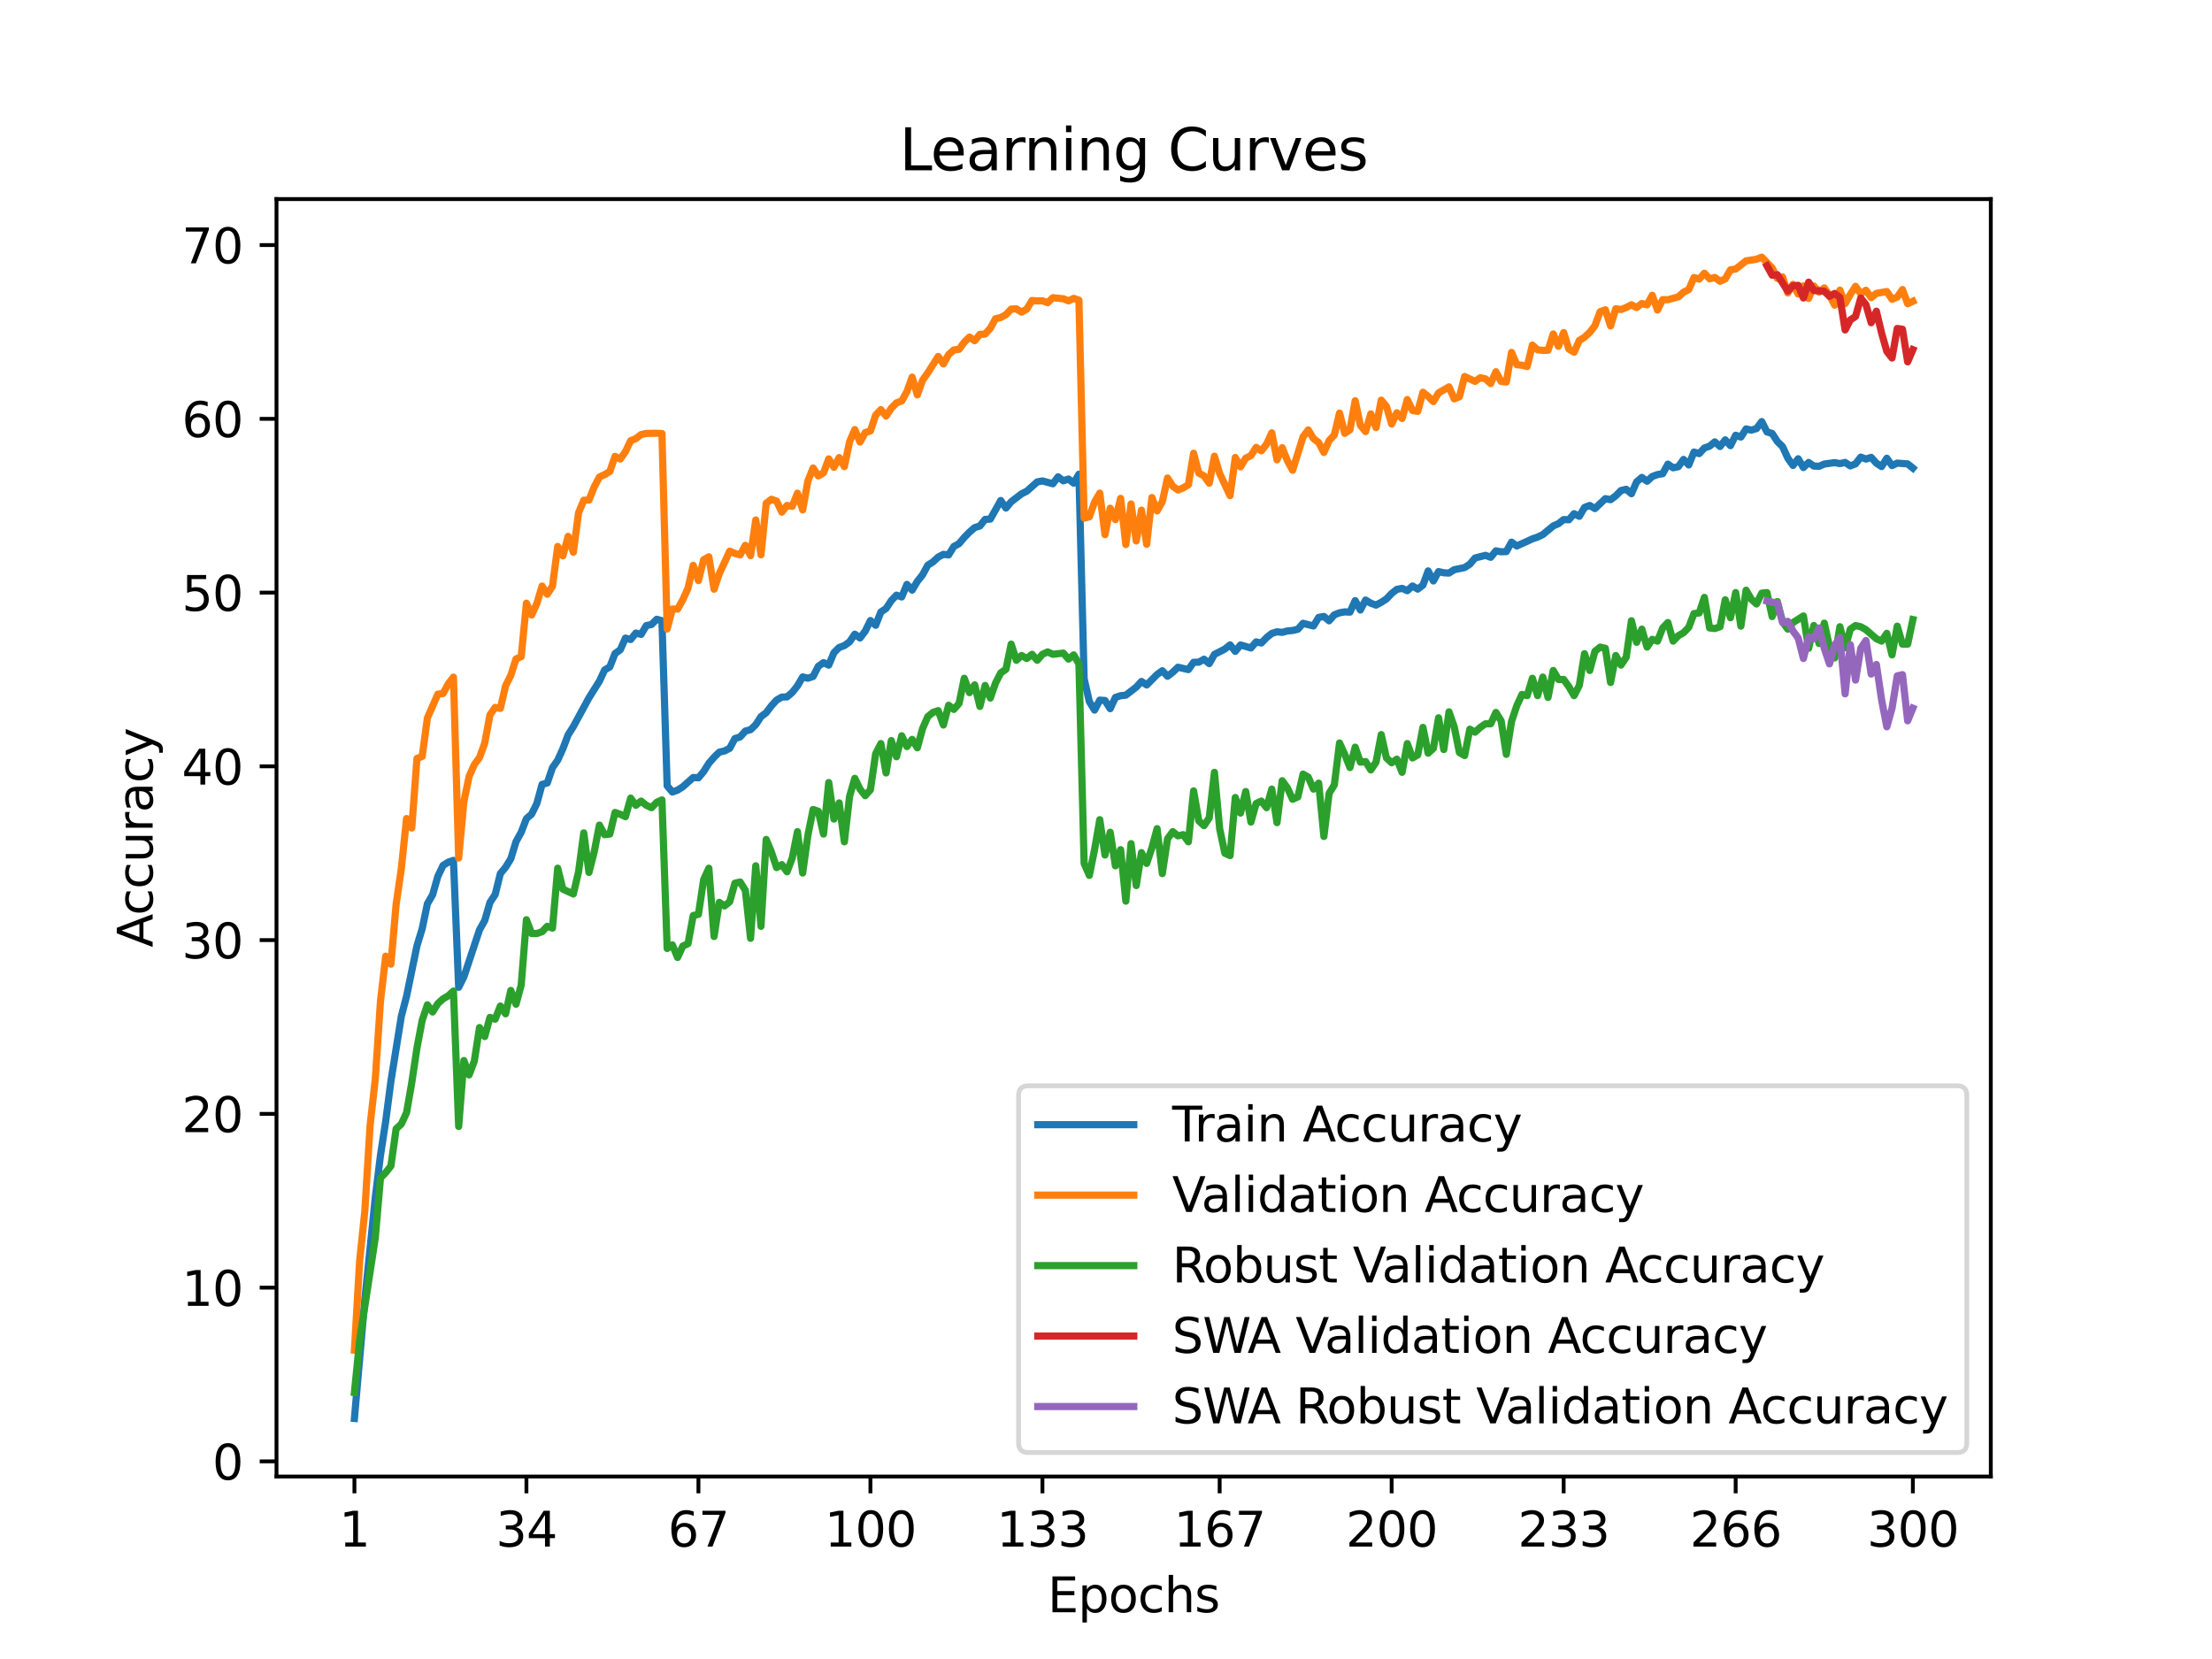 <?xml version="1.0" encoding="utf-8" standalone="no"?>
<!DOCTYPE svg PUBLIC "-//W3C//DTD SVG 1.1//EN"
  "http://www.w3.org/Graphics/SVG/1.1/DTD/svg11.dtd">
<svg xmlns:xlink="http://www.w3.org/1999/xlink" width="460.8pt" height="345.6pt" viewBox="0 0 460.8 345.6" xmlns="http://www.w3.org/2000/svg" version="1.1">
 <defs>
  <style type="text/css">*{stroke-linejoin: round; stroke-linecap: butt}</style>
 </defs>
 <g id="figure_1">
  <g id="patch_1">
   <path d="M 0 345.6 
L 460.8 345.6 
L 460.8 0 
L 0 0 
z
" style="fill: #ffffff"/>
  </g>
  <g id="axes_1">
   <g id="patch_2">
    <path d="M 57.6 307.584 
L 414.72 307.584 
L 414.72 41.472 
L 57.6 41.472 
z
" style="fill: #ffffff"/>
   </g>
   <g id="matplotlib.axis_1">
    <g id="xtick_1">
     <g id="line2d_1">
      <defs>
       <path id="m1846cb2f34" d="M 0 0 
L 0 3.5 
" style="stroke: #000000; stroke-width: 0.8"/>
      </defs>
      <g>
       <use xlink:href="#m1846cb2f34" x="73.833" y="307.584" style="stroke: #000000; stroke-width: 0.8"/>
      </g>
     </g>
     <g id="text_1">
      <!-- 1 -->
      <g transform="translate(70.651 322.182) scale(0.1 -0.1)">
       <defs>
        <path id="DejaVuSans-31" d="M 794 531 
L 1825 531 
L 1825 4091 
L 703 3866 
L 703 4441 
L 1819 4666 
L 2450 4666 
L 2450 531 
L 3481 531 
L 3481 0 
L 794 0 
L 794 531 
z
" transform="scale(0.016)"/>
       </defs>
       <use xlink:href="#DejaVuSans-31"/>
      </g>
     </g>
    </g>
    <g id="xtick_2">
     <g id="line2d_2">
      <g>
       <use xlink:href="#m1846cb2f34" x="109.664" y="307.584" style="stroke: #000000; stroke-width: 0.8"/>
      </g>
     </g>
     <g id="text_2">
      <!-- 34 -->
      <g transform="translate(103.302 322.182) scale(0.1 -0.1)">
       <defs>
        <path id="DejaVuSans-33" d="M 2597 2516 
Q 3050 2419 3304 2112 
Q 3559 1806 3559 1356 
Q 3559 666 3084 287 
Q 2609 -91 1734 -91 
Q 1441 -91 1130 -33 
Q 819 25 488 141 
L 488 750 
Q 750 597 1062 519 
Q 1375 441 1716 441 
Q 2309 441 2620 675 
Q 2931 909 2931 1356 
Q 2931 1769 2642 2001 
Q 2353 2234 1838 2234 
L 1294 2234 
L 1294 2753 
L 1863 2753 
Q 2328 2753 2575 2939 
Q 2822 3125 2822 3475 
Q 2822 3834 2567 4026 
Q 2313 4219 1838 4219 
Q 1578 4219 1281 4162 
Q 984 4106 628 3988 
L 628 4550 
Q 988 4650 1302 4700 
Q 1616 4750 1894 4750 
Q 2613 4750 3031 4423 
Q 3450 4097 3450 3541 
Q 3450 3153 3228 2886 
Q 3006 2619 2597 2516 
z
" transform="scale(0.016)"/>
        <path id="DejaVuSans-34" d="M 2419 4116 
L 825 1625 
L 2419 1625 
L 2419 4116 
z
M 2253 4666 
L 3047 4666 
L 3047 1625 
L 3713 1625 
L 3713 1100 
L 3047 1100 
L 3047 0 
L 2419 0 
L 2419 1100 
L 313 1100 
L 313 1709 
L 2253 4666 
z
" transform="scale(0.016)"/>
       </defs>
       <use xlink:href="#DejaVuSans-33"/>
       <use xlink:href="#DejaVuSans-34" x="63.623"/>
      </g>
     </g>
    </g>
    <g id="xtick_3">
     <g id="line2d_3">
      <g>
       <use xlink:href="#m1846cb2f34" x="145.496" y="307.584" style="stroke: #000000; stroke-width: 0.8"/>
      </g>
     </g>
     <g id="text_3">
      <!-- 67 -->
      <g transform="translate(139.133 322.182) scale(0.1 -0.1)">
       <defs>
        <path id="DejaVuSans-36" d="M 2113 2584 
Q 1688 2584 1439 2293 
Q 1191 2003 1191 1497 
Q 1191 994 1439 701 
Q 1688 409 2113 409 
Q 2538 409 2786 701 
Q 3034 994 3034 1497 
Q 3034 2003 2786 2293 
Q 2538 2584 2113 2584 
z
M 3366 4563 
L 3366 3988 
Q 3128 4100 2886 4159 
Q 2644 4219 2406 4219 
Q 1781 4219 1451 3797 
Q 1122 3375 1075 2522 
Q 1259 2794 1537 2939 
Q 1816 3084 2150 3084 
Q 2853 3084 3261 2657 
Q 3669 2231 3669 1497 
Q 3669 778 3244 343 
Q 2819 -91 2113 -91 
Q 1303 -91 875 529 
Q 447 1150 447 2328 
Q 447 3434 972 4092 
Q 1497 4750 2381 4750 
Q 2619 4750 2861 4703 
Q 3103 4656 3366 4563 
z
" transform="scale(0.016)"/>
        <path id="DejaVuSans-37" d="M 525 4666 
L 3525 4666 
L 3525 4397 
L 1831 0 
L 1172 0 
L 2766 4134 
L 525 4134 
L 525 4666 
z
" transform="scale(0.016)"/>
       </defs>
       <use xlink:href="#DejaVuSans-36"/>
       <use xlink:href="#DejaVuSans-37" x="63.623"/>
      </g>
     </g>
    </g>
    <g id="xtick_4">
     <g id="line2d_4">
      <g>
       <use xlink:href="#m1846cb2f34" x="181.327" y="307.584" style="stroke: #000000; stroke-width: 0.8"/>
      </g>
     </g>
     <g id="text_4">
      <!-- 100 -->
      <g transform="translate(171.783 322.182) scale(0.1 -0.1)">
       <defs>
        <path id="DejaVuSans-30" d="M 2034 4250 
Q 1547 4250 1301 3770 
Q 1056 3291 1056 2328 
Q 1056 1369 1301 889 
Q 1547 409 2034 409 
Q 2525 409 2770 889 
Q 3016 1369 3016 2328 
Q 3016 3291 2770 3770 
Q 2525 4250 2034 4250 
z
M 2034 4750 
Q 2819 4750 3233 4129 
Q 3647 3509 3647 2328 
Q 3647 1150 3233 529 
Q 2819 -91 2034 -91 
Q 1250 -91 836 529 
Q 422 1150 422 2328 
Q 422 3509 836 4129 
Q 1250 4750 2034 4750 
z
" transform="scale(0.016)"/>
       </defs>
       <use xlink:href="#DejaVuSans-31"/>
       <use xlink:href="#DejaVuSans-30" x="63.623"/>
       <use xlink:href="#DejaVuSans-30" x="127.246"/>
      </g>
     </g>
    </g>
    <g id="xtick_5">
     <g id="line2d_5">
      <g>
       <use xlink:href="#m1846cb2f34" x="217.158" y="307.584" style="stroke: #000000; stroke-width: 0.8"/>
      </g>
     </g>
     <g id="text_5">
      <!-- 133 -->
      <g transform="translate(207.615 322.182) scale(0.1 -0.1)">
       <use xlink:href="#DejaVuSans-31"/>
       <use xlink:href="#DejaVuSans-33" x="63.623"/>
       <use xlink:href="#DejaVuSans-33" x="127.246"/>
      </g>
     </g>
    </g>
    <g id="xtick_6">
     <g id="line2d_6">
      <g>
       <use xlink:href="#m1846cb2f34" x="254.076" y="307.584" style="stroke: #000000; stroke-width: 0.8"/>
      </g>
     </g>
     <g id="text_6">
      <!-- 167 -->
      <g transform="translate(244.532 322.182) scale(0.1 -0.1)">
       <use xlink:href="#DejaVuSans-31"/>
       <use xlink:href="#DejaVuSans-36" x="63.623"/>
       <use xlink:href="#DejaVuSans-37" x="127.246"/>
      </g>
     </g>
    </g>
    <g id="xtick_7">
     <g id="line2d_7">
      <g>
       <use xlink:href="#m1846cb2f34" x="289.907" y="307.584" style="stroke: #000000; stroke-width: 0.8"/>
      </g>
     </g>
     <g id="text_7">
      <!-- 200 -->
      <g transform="translate(280.363 322.182) scale(0.1 -0.1)">
       <defs>
        <path id="DejaVuSans-32" d="M 1228 531 
L 3431 531 
L 3431 0 
L 469 0 
L 469 531 
Q 828 903 1448 1529 
Q 2069 2156 2228 2338 
Q 2531 2678 2651 2914 
Q 2772 3150 2772 3378 
Q 2772 3750 2511 3984 
Q 2250 4219 1831 4219 
Q 1534 4219 1204 4116 
Q 875 4013 500 3803 
L 500 4441 
Q 881 4594 1212 4672 
Q 1544 4750 1819 4750 
Q 2544 4750 2975 4387 
Q 3406 4025 3406 3419 
Q 3406 3131 3298 2873 
Q 3191 2616 2906 2266 
Q 2828 2175 2409 1742 
Q 1991 1309 1228 531 
z
" transform="scale(0.016)"/>
       </defs>
       <use xlink:href="#DejaVuSans-32"/>
       <use xlink:href="#DejaVuSans-30" x="63.623"/>
       <use xlink:href="#DejaVuSans-30" x="127.246"/>
      </g>
     </g>
    </g>
    <g id="xtick_8">
     <g id="line2d_8">
      <g>
       <use xlink:href="#m1846cb2f34" x="325.739" y="307.584" style="stroke: #000000; stroke-width: 0.8"/>
      </g>
     </g>
     <g id="text_8">
      <!-- 233 -->
      <g transform="translate(316.195 322.182) scale(0.1 -0.1)">
       <use xlink:href="#DejaVuSans-32"/>
       <use xlink:href="#DejaVuSans-33" x="63.623"/>
       <use xlink:href="#DejaVuSans-33" x="127.246"/>
      </g>
     </g>
    </g>
    <g id="xtick_9">
     <g id="line2d_9">
      <g>
       <use xlink:href="#m1846cb2f34" x="361.57" y="307.584" style="stroke: #000000; stroke-width: 0.8"/>
      </g>
     </g>
     <g id="text_9">
      <!-- 266 -->
      <g transform="translate(352.026 322.182) scale(0.1 -0.1)">
       <use xlink:href="#DejaVuSans-32"/>
       <use xlink:href="#DejaVuSans-36" x="63.623"/>
       <use xlink:href="#DejaVuSans-36" x="127.246"/>
      </g>
     </g>
    </g>
    <g id="xtick_10">
     <g id="line2d_10">
      <g>
       <use xlink:href="#m1846cb2f34" x="398.487" y="307.584" style="stroke: #000000; stroke-width: 0.8"/>
      </g>
     </g>
     <g id="text_10">
      <!-- 300 -->
      <g transform="translate(388.944 322.182) scale(0.1 -0.1)">
       <use xlink:href="#DejaVuSans-33"/>
       <use xlink:href="#DejaVuSans-30" x="63.623"/>
       <use xlink:href="#DejaVuSans-30" x="127.246"/>
      </g>
     </g>
    </g>
    <g id="text_11">
     <!-- Epochs -->
     <g transform="translate(218.244 335.861) scale(0.1 -0.1)">
      <defs>
       <path id="DejaVuSans-45" d="M 628 4666 
L 3578 4666 
L 3578 4134 
L 1259 4134 
L 1259 2753 
L 3481 2753 
L 3481 2222 
L 1259 2222 
L 1259 531 
L 3634 531 
L 3634 0 
L 628 0 
L 628 4666 
z
" transform="scale(0.016)"/>
       <path id="DejaVuSans-70" d="M 1159 525 
L 1159 -1331 
L 581 -1331 
L 581 3500 
L 1159 3500 
L 1159 2969 
Q 1341 3281 1617 3432 
Q 1894 3584 2278 3584 
Q 2916 3584 3314 3078 
Q 3713 2572 3713 1747 
Q 3713 922 3314 415 
Q 2916 -91 2278 -91 
Q 1894 -91 1617 61 
Q 1341 213 1159 525 
z
M 3116 1747 
Q 3116 2381 2855 2742 
Q 2594 3103 2138 3103 
Q 1681 3103 1420 2742 
Q 1159 2381 1159 1747 
Q 1159 1113 1420 752 
Q 1681 391 2138 391 
Q 2594 391 2855 752 
Q 3116 1113 3116 1747 
z
" transform="scale(0.016)"/>
       <path id="DejaVuSans-6f" d="M 1959 3097 
Q 1497 3097 1228 2736 
Q 959 2375 959 1747 
Q 959 1119 1226 758 
Q 1494 397 1959 397 
Q 2419 397 2687 759 
Q 2956 1122 2956 1747 
Q 2956 2369 2687 2733 
Q 2419 3097 1959 3097 
z
M 1959 3584 
Q 2709 3584 3137 3096 
Q 3566 2609 3566 1747 
Q 3566 888 3137 398 
Q 2709 -91 1959 -91 
Q 1206 -91 779 398 
Q 353 888 353 1747 
Q 353 2609 779 3096 
Q 1206 3584 1959 3584 
z
" transform="scale(0.016)"/>
       <path id="DejaVuSans-63" d="M 3122 3366 
L 3122 2828 
Q 2878 2963 2633 3030 
Q 2388 3097 2138 3097 
Q 1578 3097 1268 2742 
Q 959 2388 959 1747 
Q 959 1106 1268 751 
Q 1578 397 2138 397 
Q 2388 397 2633 464 
Q 2878 531 3122 666 
L 3122 134 
Q 2881 22 2623 -34 
Q 2366 -91 2075 -91 
Q 1284 -91 818 406 
Q 353 903 353 1747 
Q 353 2603 823 3093 
Q 1294 3584 2113 3584 
Q 2378 3584 2631 3529 
Q 2884 3475 3122 3366 
z
" transform="scale(0.016)"/>
       <path id="DejaVuSans-68" d="M 3513 2113 
L 3513 0 
L 2938 0 
L 2938 2094 
Q 2938 2591 2744 2837 
Q 2550 3084 2163 3084 
Q 1697 3084 1428 2787 
Q 1159 2491 1159 1978 
L 1159 0 
L 581 0 
L 581 4863 
L 1159 4863 
L 1159 2956 
Q 1366 3272 1645 3428 
Q 1925 3584 2291 3584 
Q 2894 3584 3203 3211 
Q 3513 2838 3513 2113 
z
" transform="scale(0.016)"/>
       <path id="DejaVuSans-73" d="M 2834 3397 
L 2834 2853 
Q 2591 2978 2328 3040 
Q 2066 3103 1784 3103 
Q 1356 3103 1142 2972 
Q 928 2841 928 2578 
Q 928 2378 1081 2264 
Q 1234 2150 1697 2047 
L 1894 2003 
Q 2506 1872 2764 1633 
Q 3022 1394 3022 966 
Q 3022 478 2636 193 
Q 2250 -91 1575 -91 
Q 1294 -91 989 -36 
Q 684 19 347 128 
L 347 722 
Q 666 556 975 473 
Q 1284 391 1588 391 
Q 1994 391 2212 530 
Q 2431 669 2431 922 
Q 2431 1156 2273 1281 
Q 2116 1406 1581 1522 
L 1381 1569 
Q 847 1681 609 1914 
Q 372 2147 372 2553 
Q 372 3047 722 3315 
Q 1072 3584 1716 3584 
Q 2034 3584 2315 3537 
Q 2597 3491 2834 3397 
z
" transform="scale(0.016)"/>
      </defs>
      <use xlink:href="#DejaVuSans-45"/>
      <use xlink:href="#DejaVuSans-70" x="63.184"/>
      <use xlink:href="#DejaVuSans-6f" x="126.66"/>
      <use xlink:href="#DejaVuSans-63" x="187.842"/>
      <use xlink:href="#DejaVuSans-68" x="242.822"/>
      <use xlink:href="#DejaVuSans-73" x="306.201"/>
     </g>
    </g>
   </g>
   <g id="matplotlib.axis_2">
    <g id="ytick_1">
     <g id="line2d_11">
      <defs>
       <path id="m0641556b78" d="M 0 0 
L -3.5 0 
" style="stroke: #000000; stroke-width: 0.8"/>
      </defs>
      <g>
       <use xlink:href="#m0641556b78" x="57.6" y="304.433" style="stroke: #000000; stroke-width: 0.8"/>
      </g>
     </g>
     <g id="text_12">
      <!-- 0 -->
      <g transform="translate(44.237 308.232) scale(0.1 -0.1)">
       <use xlink:href="#DejaVuSans-30"/>
      </g>
     </g>
    </g>
    <g id="ytick_2">
     <g id="line2d_12">
      <g>
       <use xlink:href="#m0641556b78" x="57.6" y="268.236" style="stroke: #000000; stroke-width: 0.8"/>
      </g>
     </g>
     <g id="text_13">
      <!-- 10 -->
      <g transform="translate(37.875 272.035) scale(0.1 -0.1)">
       <use xlink:href="#DejaVuSans-31"/>
       <use xlink:href="#DejaVuSans-30" x="63.623"/>
      </g>
     </g>
    </g>
    <g id="ytick_3">
     <g id="line2d_13">
      <g>
       <use xlink:href="#m0641556b78" x="57.6" y="232.039" style="stroke: #000000; stroke-width: 0.8"/>
      </g>
     </g>
     <g id="text_14">
      <!-- 20 -->
      <g transform="translate(37.875 235.838) scale(0.1 -0.1)">
       <use xlink:href="#DejaVuSans-32"/>
       <use xlink:href="#DejaVuSans-30" x="63.623"/>
      </g>
     </g>
    </g>
    <g id="ytick_4">
     <g id="line2d_14">
      <g>
       <use xlink:href="#m0641556b78" x="57.6" y="195.841" style="stroke: #000000; stroke-width: 0.8"/>
      </g>
     </g>
     <g id="text_15">
      <!-- 30 -->
      <g transform="translate(37.875 199.641) scale(0.1 -0.1)">
       <use xlink:href="#DejaVuSans-33"/>
       <use xlink:href="#DejaVuSans-30" x="63.623"/>
      </g>
     </g>
    </g>
    <g id="ytick_5">
     <g id="line2d_15">
      <g>
       <use xlink:href="#m0641556b78" x="57.6" y="159.644" style="stroke: #000000; stroke-width: 0.8"/>
      </g>
     </g>
     <g id="text_16">
      <!-- 40 -->
      <g transform="translate(37.875 163.443) scale(0.1 -0.1)">
       <use xlink:href="#DejaVuSans-34"/>
       <use xlink:href="#DejaVuSans-30" x="63.623"/>
      </g>
     </g>
    </g>
    <g id="ytick_6">
     <g id="line2d_16">
      <g>
       <use xlink:href="#m0641556b78" x="57.6" y="123.447" style="stroke: #000000; stroke-width: 0.8"/>
      </g>
     </g>
     <g id="text_17">
      <!-- 50 -->
      <g transform="translate(37.875 127.246) scale(0.1 -0.1)">
       <defs>
        <path id="DejaVuSans-35" d="M 691 4666 
L 3169 4666 
L 3169 4134 
L 1269 4134 
L 1269 2991 
Q 1406 3038 1543 3061 
Q 1681 3084 1819 3084 
Q 2600 3084 3056 2656 
Q 3513 2228 3513 1497 
Q 3513 744 3044 326 
Q 2575 -91 1722 -91 
Q 1428 -91 1123 -41 
Q 819 9 494 109 
L 494 744 
Q 775 591 1075 516 
Q 1375 441 1709 441 
Q 2250 441 2565 725 
Q 2881 1009 2881 1497 
Q 2881 1984 2565 2268 
Q 2250 2553 1709 2553 
Q 1456 2553 1204 2497 
Q 953 2441 691 2322 
L 691 4666 
z
" transform="scale(0.016)"/>
       </defs>
       <use xlink:href="#DejaVuSans-35"/>
       <use xlink:href="#DejaVuSans-30" x="63.623"/>
      </g>
     </g>
    </g>
    <g id="ytick_7">
     <g id="line2d_17">
      <g>
       <use xlink:href="#m0641556b78" x="57.6" y="87.25" style="stroke: #000000; stroke-width: 0.8"/>
      </g>
     </g>
     <g id="text_18">
      <!-- 60 -->
      <g transform="translate(37.875 91.049) scale(0.1 -0.1)">
       <use xlink:href="#DejaVuSans-36"/>
       <use xlink:href="#DejaVuSans-30" x="63.623"/>
      </g>
     </g>
    </g>
    <g id="ytick_8">
     <g id="line2d_18">
      <g>
       <use xlink:href="#m0641556b78" x="57.6" y="51.052" style="stroke: #000000; stroke-width: 0.8"/>
      </g>
     </g>
     <g id="text_19">
      <!-- 70 -->
      <g transform="translate(37.875 54.852) scale(0.1 -0.1)">
       <use xlink:href="#DejaVuSans-37"/>
       <use xlink:href="#DejaVuSans-30" x="63.623"/>
      </g>
     </g>
    </g>
    <g id="text_20">
     <!-- Accuracy -->
     <g transform="translate(31.795 197.356) rotate(-90) scale(0.1 -0.1)">
      <defs>
       <path id="DejaVuSans-41" d="M 2188 4044 
L 1331 1722 
L 3047 1722 
L 2188 4044 
z
M 1831 4666 
L 2547 4666 
L 4325 0 
L 3669 0 
L 3244 1197 
L 1141 1197 
L 716 0 
L 50 0 
L 1831 4666 
z
" transform="scale(0.016)"/>
       <path id="DejaVuSans-75" d="M 544 1381 
L 544 3500 
L 1119 3500 
L 1119 1403 
Q 1119 906 1312 657 
Q 1506 409 1894 409 
Q 2359 409 2629 706 
Q 2900 1003 2900 1516 
L 2900 3500 
L 3475 3500 
L 3475 0 
L 2900 0 
L 2900 538 
Q 2691 219 2414 64 
Q 2138 -91 1772 -91 
Q 1169 -91 856 284 
Q 544 659 544 1381 
z
M 1991 3584 
L 1991 3584 
z
" transform="scale(0.016)"/>
       <path id="DejaVuSans-72" d="M 2631 2963 
Q 2534 3019 2420 3045 
Q 2306 3072 2169 3072 
Q 1681 3072 1420 2755 
Q 1159 2438 1159 1844 
L 1159 0 
L 581 0 
L 581 3500 
L 1159 3500 
L 1159 2956 
Q 1341 3275 1631 3429 
Q 1922 3584 2338 3584 
Q 2397 3584 2469 3576 
Q 2541 3569 2628 3553 
L 2631 2963 
z
" transform="scale(0.016)"/>
       <path id="DejaVuSans-61" d="M 2194 1759 
Q 1497 1759 1228 1600 
Q 959 1441 959 1056 
Q 959 750 1161 570 
Q 1363 391 1709 391 
Q 2188 391 2477 730 
Q 2766 1069 2766 1631 
L 2766 1759 
L 2194 1759 
z
M 3341 1997 
L 3341 0 
L 2766 0 
L 2766 531 
Q 2569 213 2275 61 
Q 1981 -91 1556 -91 
Q 1019 -91 701 211 
Q 384 513 384 1019 
Q 384 1609 779 1909 
Q 1175 2209 1959 2209 
L 2766 2209 
L 2766 2266 
Q 2766 2663 2505 2880 
Q 2244 3097 1772 3097 
Q 1472 3097 1187 3025 
Q 903 2953 641 2809 
L 641 3341 
Q 956 3463 1253 3523 
Q 1550 3584 1831 3584 
Q 2591 3584 2966 3190 
Q 3341 2797 3341 1997 
z
" transform="scale(0.016)"/>
       <path id="DejaVuSans-79" d="M 2059 -325 
Q 1816 -950 1584 -1140 
Q 1353 -1331 966 -1331 
L 506 -1331 
L 506 -850 
L 844 -850 
Q 1081 -850 1212 -737 
Q 1344 -625 1503 -206 
L 1606 56 
L 191 3500 
L 800 3500 
L 1894 763 
L 2988 3500 
L 3597 3500 
L 2059 -325 
z
" transform="scale(0.016)"/>
      </defs>
      <use xlink:href="#DejaVuSans-41"/>
      <use xlink:href="#DejaVuSans-63" x="66.658"/>
      <use xlink:href="#DejaVuSans-63" x="121.639"/>
      <use xlink:href="#DejaVuSans-75" x="176.619"/>
      <use xlink:href="#DejaVuSans-72" x="239.998"/>
      <use xlink:href="#DejaVuSans-61" x="281.111"/>
      <use xlink:href="#DejaVuSans-63" x="342.391"/>
      <use xlink:href="#DejaVuSans-79" x="397.371"/>
     </g>
    </g>
   </g>
   <g id="line2d_19">
    <path d="M 73.833 295.488 
L 76.004 270.702 
L 78.176 249.49 
L 79.262 240.654 
L 80.348 233.573 
L 81.433 225.247 
L 83.605 211.714 
L 84.691 207.547 
L 86.862 197.027 
L 87.948 193.461 
L 89.034 188.267 
L 90.12 186.398 
L 91.206 182.575 
L 92.291 180.29 
L 93.377 179.607 
L 94.463 179.24 
L 95.549 205.673 
L 96.635 203.506 
L 99.892 193.692 
L 100.978 191.76 
L 102.064 188.005 
L 103.149 186.367 
L 104.235 181.978 
L 105.321 180.67 
L 106.407 178.906 
L 107.493 175.336 
L 108.578 173.372 
L 109.664 170.535 
L 110.75 169.594 
L 111.836 167.377 
L 112.922 163.409 
L 114.007 163.105 
L 115.093 159.916 
L 116.179 158.355 
L 117.265 155.961 
L 118.351 153.083 
L 119.436 151.364 
L 122.694 145.364 
L 124.865 141.907 
L 125.951 139.573 
L 127.037 138.93 
L 128.123 136.143 
L 129.209 135.369 
L 130.294 132.926 
L 131.38 133.22 
L 132.466 131.872 
L 133.552 132.152 
L 134.638 130.324 
L 135.723 130.089 
L 136.809 129.003 
L 137.895 129.315 
L 138.981 163.703 
L 140.067 164.992 
L 141.152 164.594 
L 142.238 163.902 
L 144.41 161.965 
L 145.496 162.029 
L 146.581 160.73 
L 147.667 159.002 
L 148.753 157.748 
L 149.839 156.69 
L 150.925 156.436 
L 152.01 155.889 
L 153.096 153.853 
L 154.182 153.518 
L 155.268 152.296 
L 156.354 152.002 
L 157.439 150.966 
L 158.525 149.287 
L 159.611 148.468 
L 160.697 147.038 
L 161.783 145.839 
L 162.868 145.215 
L 163.954 145.174 
L 165.04 144.247 
L 166.126 142.871 
L 167.212 141.012 
L 168.297 141.283 
L 169.383 140.921 
L 170.469 138.799 
L 171.555 138.039 
L 172.641 138.559 
L 173.726 135.962 
L 174.812 134.881 
L 175.898 134.487 
L 176.984 133.704 
L 178.07 132.116 
L 179.155 132.908 
L 180.241 131.478 
L 181.327 129.27 
L 182.413 130.261 
L 183.499 127.492 
L 184.584 126.768 
L 185.67 125.116 
L 186.756 123.985 
L 187.842 124.356 
L 188.928 121.75 
L 190.013 122.931 
L 191.099 121.108 
L 192.185 119.75 
L 193.271 117.741 
L 194.357 117.063 
L 195.442 116.054 
L 196.528 115.479 
L 197.614 115.597 
L 198.7 113.841 
L 199.786 113.248 
L 200.871 111.959 
L 201.957 110.85 
L 203.043 109.905 
L 204.129 109.574 
L 205.215 108.203 
L 206.3 108.14 
L 208.472 104.267 
L 209.558 105.841 
L 210.644 104.529 
L 212.815 102.869 
L 213.901 102.326 
L 216.073 100.389 
L 217.158 100.186 
L 219.33 100.778 
L 220.416 99.335 
L 221.502 100.158 
L 222.587 99.792 
L 223.673 100.643 
L 224.759 98.783 
L 225.845 141.41 
L 226.931 146.161 
L 228.016 147.925 
L 229.102 145.848 
L 230.188 145.925 
L 231.274 147.631 
L 232.36 145.287 
L 233.445 144.93 
L 234.531 144.812 
L 236.703 143.143 
L 237.789 141.957 
L 238.875 142.69 
L 241.046 140.505 
L 242.132 139.727 
L 243.218 140.876 
L 244.304 140.048 
L 245.389 138.994 
L 247.561 139.491 
L 248.647 137.966 
L 249.733 137.944 
L 250.818 137.329 
L 251.904 138.242 
L 252.99 136.32 
L 255.162 135.211 
L 256.247 134.338 
L 257.333 135.691 
L 258.419 134.356 
L 260.591 134.985 
L 261.676 133.722 
L 262.762 133.949 
L 263.848 132.826 
L 264.934 131.949 
L 266.02 131.614 
L 267.105 131.736 
L 268.191 131.437 
L 269.277 131.342 
L 270.363 131.089 
L 271.449 129.849 
L 273.62 130.401 
L 274.706 128.614 
L 275.792 128.419 
L 276.878 129.324 
L 277.963 128.076 
L 279.049 127.655 
L 280.135 127.465 
L 281.221 127.519 
L 282.307 125.125 
L 283.392 127.071 
L 284.478 124.999 
L 285.564 125.664 
L 286.65 126.053 
L 287.736 125.478 
L 288.821 124.768 
L 289.907 123.632 
L 290.993 122.782 
L 292.079 122.565 
L 293.165 123.049 
L 294.25 122.076 
L 295.336 122.723 
L 296.422 121.895 
L 297.508 118.936 
L 298.594 121.022 
L 299.679 119.072 
L 300.765 119.32 
L 301.851 119.384 
L 302.937 118.678 
L 305.108 118.234 
L 306.194 117.529 
L 307.28 116.244 
L 309.452 115.687 
L 310.537 116.094 
L 311.623 114.755 
L 312.709 114.945 
L 313.795 114.9 
L 314.881 112.941 
L 315.966 113.737 
L 318.138 112.764 
L 319.224 112.253 
L 320.31 111.882 
L 321.395 111.366 
L 323.567 109.565 
L 324.653 109.086 
L 325.739 108.235 
L 326.824 108.276 
L 327.91 107.013 
L 328.996 107.556 
L 330.082 105.715 
L 331.168 105.294 
L 332.253 105.95 
L 334.425 103.878 
L 335.511 104.099 
L 336.597 103.285 
L 337.682 102.185 
L 338.768 101.928 
L 339.854 102.851 
L 340.94 100.38 
L 342.026 99.457 
L 343.111 100.249 
L 344.197 99.263 
L 345.283 98.864 
L 346.369 98.679 
L 347.455 96.688 
L 348.54 97.453 
L 349.626 97.222 
L 350.712 95.711 
L 351.798 96.855 
L 352.884 94.177 
L 353.969 94.498 
L 355.055 93.326 
L 356.141 92.946 
L 357.227 92.05 
L 358.313 93.014 
L 359.398 91.629 
L 360.484 92.838 
L 361.57 90.666 
L 362.656 91.05 
L 363.742 89.354 
L 364.827 89.607 
L 365.913 89.286 
L 366.999 87.824 
L 368.085 89.969 
L 369.171 90.299 
L 370.256 91.973 
L 371.342 93.046 
L 372.428 95.435 
L 373.514 96.964 
L 374.6 95.566 
L 375.685 97.398 
L 376.771 96.34 
L 377.857 97.091 
L 378.943 97.136 
L 380.029 96.67 
L 382.2 96.371 
L 383.286 96.579 
L 384.372 96.331 
L 385.458 97.055 
L 386.543 96.629 
L 387.629 95.222 
L 388.715 95.629 
L 389.801 95.281 
L 390.887 96.493 
L 391.972 97.195 
L 393.058 95.466 
L 394.144 96.987 
L 395.23 96.475 
L 397.401 96.638 
L 398.487 97.516 
L 398.487 97.516 
" clip-path="url(#p6c54b941de)" style="fill: none; stroke: #1f77b4; stroke-width: 1.5; stroke-linecap: square"/>
   </g>
   <g id="line2d_20">
    <path d="M 73.833 281.249 
L 74.919 262.698 
L 76.004 252.237 
L 77.09 234.518 
L 78.176 224.835 
L 79.262 208.547 
L 80.348 199.19 
L 81.433 200.855 
L 82.519 188.421 
L 83.605 180.946 
L 84.691 170.521 
L 85.777 172.494 
L 86.862 157.997 
L 87.948 157.581 
L 89.034 149.563 
L 91.206 144.604 
L 92.291 144.477 
L 93.377 142.469 
L 94.463 141.057 
L 95.549 178.738 
L 96.635 167.028 
L 97.72 161.744 
L 98.806 159.3 
L 99.892 157.798 
L 100.978 154.812 
L 102.064 148.93 
L 103.149 147.373 
L 104.235 147.572 
L 105.321 142.867 
L 106.407 140.695 
L 107.493 137.274 
L 108.578 136.786 
L 109.664 125.655 
L 110.75 128.116 
L 111.836 125.727 
L 112.922 122.089 
L 114.007 123.791 
L 115.093 122.108 
L 116.179 113.836 
L 117.265 115.791 
L 118.351 111.737 
L 119.436 115.049 
L 120.522 106.832 
L 121.608 104.208 
L 122.694 104.172 
L 123.78 101.439 
L 124.865 99.376 
L 125.951 98.869 
L 127.037 98.217 
L 128.123 95.068 
L 129.209 95.629 
L 130.294 94.073 
L 131.38 91.81 
L 132.466 91.358 
L 133.552 90.525 
L 134.638 90.29 
L 136.809 90.254 
L 137.895 90.308 
L 138.981 131.03 
L 140.067 126.867 
L 141.152 126.886 
L 142.238 124.949 
L 143.324 122.524 
L 144.41 117.764 
L 145.496 120.949 
L 146.581 116.606 
L 147.667 115.99 
L 148.753 122.741 
L 149.839 119.519 
L 152.01 114.814 
L 153.096 115.284 
L 154.182 115.592 
L 155.268 113.601 
L 156.354 115.755 
L 157.439 108.316 
L 158.525 115.574 
L 159.611 104.86 
L 160.697 104.009 
L 161.783 104.389 
L 162.868 106.688 
L 163.954 105.294 
L 165.04 105.475 
L 166.126 102.742 
L 167.212 106.217 
L 168.297 100.208 
L 169.383 97.493 
L 170.469 99.14 
L 171.555 98.489 
L 172.641 95.593 
L 173.726 97.349 
L 174.812 95.322 
L 175.898 97.204 
L 176.984 92.028 
L 178.07 89.494 
L 179.155 92.082 
L 180.241 90.109 
L 181.327 89.765 
L 182.413 86.489 
L 183.499 85.331 
L 184.584 86.67 
L 185.67 85.042 
L 186.756 83.919 
L 187.842 83.539 
L 188.928 81.585 
L 190.013 78.562 
L 191.099 82.254 
L 192.185 79.214 
L 193.271 77.675 
L 195.442 74.255 
L 196.528 75.811 
L 197.614 73.857 
L 198.7 72.897 
L 199.786 72.771 
L 200.871 71.287 
L 201.957 70.219 
L 203.043 70.979 
L 204.129 69.658 
L 205.215 69.585 
L 206.3 68.391 
L 207.386 66.4 
L 208.472 66.147 
L 209.558 65.549 
L 210.644 64.391 
L 211.729 64.337 
L 212.815 65.024 
L 213.901 64.391 
L 214.987 62.599 
L 216.073 62.69 
L 217.158 62.654 
L 218.244 63.052 
L 219.33 62.02 
L 221.502 62.237 
L 222.587 62.672 
L 223.673 62.165 
L 224.759 62.527 
L 225.845 107.936 
L 226.931 107.665 
L 228.016 104.588 
L 229.102 102.724 
L 230.188 111.375 
L 231.274 105.873 
L 232.36 108.244 
L 233.445 103.828 
L 234.531 113.438 
L 235.617 104.986 
L 236.703 112.696 
L 237.789 106.271 
L 238.875 113.384 
L 239.96 103.647 
L 241.046 106.434 
L 242.132 104.498 
L 243.218 99.575 
L 244.304 101.276 
L 245.389 102.072 
L 246.475 101.638 
L 247.561 100.986 
L 248.647 94.417 
L 249.733 98.561 
L 250.818 99.14 
L 251.904 100.661 
L 252.99 95.032 
L 254.076 98.634 
L 256.247 103.249 
L 257.333 95.303 
L 258.419 97.258 
L 259.505 95.448 
L 260.591 94.905 
L 261.676 93.204 
L 262.762 93.91 
L 263.848 92.534 
L 264.934 90.163 
L 266.02 95.792 
L 267.105 93.258 
L 268.191 95.991 
L 269.277 97.964 
L 271.449 90.996 
L 272.534 89.566 
L 273.62 91.358 
L 274.706 92.19 
L 275.792 94.254 
L 276.878 91.774 
L 277.963 90.616 
L 279.049 86.055 
L 280.135 90.272 
L 281.221 89.53 
L 282.307 83.485 
L 283.392 88.607 
L 284.478 89.91 
L 285.564 86.218 
L 286.65 89.078 
L 287.736 83.358 
L 288.821 84.661 
L 289.907 88.335 
L 290.993 85.983 
L 292.079 87.177 
L 293.165 83.232 
L 294.25 85.512 
L 295.336 85.693 
L 296.422 81.711 
L 297.508 82.58 
L 298.594 83.666 
L 299.679 81.856 
L 301.851 80.589 
L 302.937 83.087 
L 304.023 82.653 
L 305.108 78.436 
L 307.28 79.449 
L 308.366 78.689 
L 309.452 78.924 
L 310.537 79.902 
L 311.623 77.44 
L 312.709 79.449 
L 313.795 79.576 
L 314.881 73.404 
L 315.966 75.974 
L 317.052 76.083 
L 318.138 76.354 
L 319.224 71.884 
L 320.31 72.879 
L 321.395 72.988 
L 322.481 72.97 
L 323.567 69.567 
L 324.653 72.137 
L 325.739 69.278 
L 326.824 72.716 
L 327.91 73.368 
L 328.996 70.925 
L 330.082 70.255 
L 331.168 69.241 
L 332.253 67.848 
L 333.339 64.934 
L 334.425 64.536 
L 335.511 67.902 
L 336.597 64.319 
L 337.682 64.481 
L 338.768 64.065 
L 339.854 63.486 
L 340.94 64.065 
L 342.026 63.233 
L 343.111 63.504 
L 344.197 61.513 
L 345.283 64.59 
L 346.369 62.418 
L 347.455 62.436 
L 349.626 61.839 
L 350.712 60.862 
L 351.798 60.319 
L 352.884 57.821 
L 353.969 58.147 
L 355.055 56.916 
L 356.141 58.075 
L 357.227 57.803 
L 358.313 58.599 
L 359.398 58.093 
L 360.484 56.21 
L 361.57 56.048 
L 363.742 54.346 
L 365.913 54.002 
L 366.999 53.568 
L 369.171 55.812 
L 370.256 58.002 
L 371.342 57.694 
L 372.428 61.025 
L 373.514 59.233 
L 374.6 61.26 
L 375.685 59.559 
L 376.771 62.165 
L 377.857 59.577 
L 378.943 60.844 
L 380.029 59.975 
L 381.114 61.495 
L 382.2 63.577 
L 383.286 60.445 
L 384.372 63.251 
L 385.458 61.332 
L 386.543 59.649 
L 387.629 61.224 
L 388.715 60.464 
L 389.801 62.002 
L 390.887 61.115 
L 393.058 60.735 
L 394.144 62.346 
L 395.23 61.893 
L 396.316 60.319 
L 397.401 63.269 
L 398.487 62.762 
L 398.487 62.762 
" clip-path="url(#p6c54b941de)" style="fill: none; stroke: #ff7f0e; stroke-width: 1.5; stroke-linecap: square"/>
   </g>
   <g id="line2d_21">
    <path d="M 73.833 290.079 
L 74.919 279.22 
L 78.176 257.876 
L 79.262 245.394 
L 80.348 244.271 
L 81.433 242.898 
L 82.519 235.159 
L 83.605 234.161 
L 84.691 231.789 
L 85.777 225.548 
L 86.862 218.309 
L 87.948 212.567 
L 89.034 209.322 
L 90.12 210.82 
L 91.206 209.072 
L 92.291 208.074 
L 93.377 207.45 
L 94.463 206.451 
L 95.549 234.66 
L 96.635 220.93 
L 97.72 223.926 
L 98.806 221.055 
L 99.892 214.065 
L 100.978 215.937 
L 102.064 211.943 
L 103.149 212.317 
L 104.235 209.571 
L 105.321 211.194 
L 106.407 206.326 
L 107.493 209.197 
L 108.578 205.203 
L 109.664 191.598 
L 110.75 194.468 
L 111.836 194.468 
L 112.922 194.094 
L 114.007 192.971 
L 115.093 193.345 
L 116.179 180.863 
L 117.265 185.232 
L 119.436 186.23 
L 120.522 181.612 
L 121.608 173.499 
L 122.694 181.737 
L 123.78 177.493 
L 124.865 171.876 
L 125.951 173.873 
L 127.037 173.749 
L 128.123 169.255 
L 129.209 169.63 
L 130.294 170.129 
L 131.38 166.259 
L 132.466 167.757 
L 133.552 166.884 
L 134.638 167.757 
L 135.723 168.257 
L 136.809 167.133 
L 137.895 166.634 
L 138.981 197.589 
L 140.067 196.84 
L 141.152 199.461 
L 142.238 197.09 
L 143.324 196.59 
L 144.41 190.724 
L 145.496 190.474 
L 146.581 183.235 
L 147.667 180.863 
L 148.753 195.093 
L 149.839 187.978 
L 150.925 188.727 
L 152.01 187.853 
L 153.096 183.984 
L 154.182 183.734 
L 155.268 185.482 
L 156.354 195.467 
L 157.439 180.364 
L 158.525 192.971 
L 159.611 174.872 
L 160.697 177.493 
L 161.783 180.738 
L 162.868 180.114 
L 163.954 181.612 
L 165.04 178.741 
L 166.126 173.249 
L 167.212 181.862 
L 168.297 173.998 
L 169.383 168.631 
L 170.469 169.005 
L 171.555 173.749 
L 172.641 163.014 
L 173.726 170.628 
L 174.812 167.258 
L 175.898 175.371 
L 176.984 165.885 
L 178.07 162.14 
L 179.155 164.387 
L 180.241 165.76 
L 181.327 164.512 
L 182.413 157.023 
L 183.499 154.901 
L 184.584 161.017 
L 185.67 154.277 
L 186.756 157.647 
L 187.842 153.278 
L 188.928 155.525 
L 190.013 154.027 
L 191.099 155.775 
L 192.185 151.781 
L 193.271 149.284 
L 194.357 148.41 
L 195.442 148.036 
L 196.528 151.032 
L 197.614 146.913 
L 198.7 147.786 
L 199.786 146.538 
L 200.871 141.296 
L 201.957 144.291 
L 203.043 142.669 
L 204.129 147.162 
L 205.215 142.794 
L 206.3 145.415 
L 207.386 142.294 
L 208.472 140.172 
L 209.558 139.424 
L 210.644 134.181 
L 211.729 137.551 
L 212.815 136.553 
L 213.901 137.177 
L 214.987 136.303 
L 216.073 137.551 
L 217.158 136.303 
L 218.244 135.804 
L 219.33 136.303 
L 221.502 136.053 
L 222.587 137.302 
L 223.673 136.428 
L 224.759 138.3 
L 225.845 179.865 
L 226.931 182.361 
L 228.016 176.994 
L 229.102 170.753 
L 230.188 178.117 
L 231.274 173.374 
L 232.36 180.364 
L 233.445 176.994 
L 234.531 187.728 
L 235.617 175.746 
L 236.703 184.483 
L 237.789 177.618 
L 238.875 179.865 
L 239.96 176.619 
L 241.046 172.625 
L 242.132 181.987 
L 243.218 174.747 
L 244.304 173.249 
L 245.389 174.123 
L 246.475 173.873 
L 247.561 175.371 
L 248.647 164.762 
L 249.733 171.003 
L 250.818 172.001 
L 251.904 170.378 
L 252.99 160.892 
L 254.076 172.625 
L 255.162 177.743 
L 256.247 178.242 
L 257.333 166.135 
L 258.419 169.38 
L 259.505 164.886 
L 260.591 171.252 
L 261.676 167.383 
L 262.762 166.884 
L 263.848 168.257 
L 264.934 164.387 
L 266.02 171.377 
L 267.105 162.64 
L 268.191 164.138 
L 269.277 166.509 
L 270.363 166.01 
L 271.449 161.267 
L 272.534 161.891 
L 273.62 164.387 
L 274.706 163.139 
L 275.792 174.248 
L 276.878 165.261 
L 277.963 163.513 
L 279.049 154.776 
L 280.135 157.148 
L 281.221 159.894 
L 282.307 155.65 
L 283.392 158.77 
L 284.478 158.646 
L 285.564 160.393 
L 286.65 158.77 
L 287.736 153.029 
L 288.821 157.897 
L 289.907 158.895 
L 290.993 158.146 
L 292.079 160.892 
L 293.165 154.901 
L 294.25 157.897 
L 295.336 157.273 
L 296.422 151.531 
L 297.508 156.898 
L 298.594 155.9 
L 299.679 149.534 
L 300.765 156.149 
L 301.851 148.286 
L 302.937 151.406 
L 304.023 156.773 
L 305.108 157.397 
L 306.194 151.905 
L 307.28 152.529 
L 308.366 151.531 
L 309.452 150.782 
L 310.537 150.782 
L 311.623 148.41 
L 312.709 150.158 
L 313.795 157.148 
L 314.881 150.283 
L 315.966 147.037 
L 317.052 144.666 
L 318.138 144.916 
L 319.224 141.296 
L 320.31 144.916 
L 321.395 141.046 
L 322.481 145.29 
L 323.567 139.673 
L 324.653 141.545 
L 325.739 141.545 
L 326.824 143.043 
L 327.91 144.916 
L 328.996 142.794 
L 330.082 136.178 
L 331.168 139.673 
L 332.253 135.679 
L 333.339 134.805 
L 334.425 135.055 
L 335.511 142.17 
L 336.597 136.553 
L 337.682 138.55 
L 338.768 136.927 
L 339.854 129.313 
L 340.94 133.807 
L 342.026 131.061 
L 343.111 134.805 
L 344.197 133.183 
L 345.283 133.557 
L 346.369 130.811 
L 347.455 129.688 
L 348.54 133.557 
L 349.626 132.434 
L 350.712 131.81 
L 351.798 130.686 
L 352.884 127.815 
L 353.969 127.691 
L 355.055 124.445 
L 356.141 130.811 
L 357.227 130.936 
L 358.313 130.561 
L 359.398 124.945 
L 360.484 128.689 
L 361.57 123.447 
L 362.656 130.437 
L 363.742 122.948 
L 364.827 124.82 
L 365.913 125.818 
L 366.999 123.572 
L 368.085 123.447 
L 369.171 128.44 
L 370.256 125.319 
L 371.342 129.563 
L 372.428 131.061 
L 373.514 129.688 
L 375.685 128.315 
L 376.771 135.055 
L 377.857 130.312 
L 378.943 134.056 
L 380.029 129.813 
L 381.114 134.68 
L 382.2 137.052 
L 383.286 130.561 
L 384.372 134.93 
L 385.458 131.061 
L 386.543 130.312 
L 387.629 130.561 
L 388.715 131.186 
L 390.887 133.058 
L 391.972 133.557 
L 393.058 131.934 
L 394.144 136.428 
L 395.23 130.437 
L 396.316 134.181 
L 397.401 134.181 
L 398.487 129.064 
L 398.487 129.064 
" clip-path="url(#p6c54b941de)" style="fill: none; stroke: #2ca02c; stroke-width: 1.5; stroke-linecap: square"/>
   </g>
   <g id="line2d_22">
    <path d="M 368.085 55.36 
L 369.171 57.333 
L 370.256 57.224 
L 372.428 60.645 
L 373.514 59.541 
L 374.6 59.45 
L 375.685 62.074 
L 376.771 58.78 
L 377.857 60.518 
L 380.029 60.663 
L 381.114 61.73 
L 382.2 61.133 
L 383.286 61.948 
L 384.372 68.735 
L 385.458 66.635 
L 386.543 65.929 
L 387.629 62.092 
L 388.715 63.468 
L 389.801 67.232 
L 390.887 64.825 
L 391.972 69.386 
L 393.058 73.205 
L 394.144 74.581 
L 395.23 68.427 
L 396.316 68.59 
L 397.401 75.377 
L 398.487 72.843 
L 398.487 72.843 
" clip-path="url(#p6c54b941de)" style="fill: none; stroke: #d62728; stroke-width: 1.5; stroke-linecap: square"/>
   </g>
   <g id="line2d_23">
    <path d="M 368.085 125.194 
L 369.171 125.444 
L 370.256 125.569 
L 371.342 129.688 
L 372.428 129.438 
L 373.514 131.435 
L 374.6 132.933 
L 375.685 137.177 
L 376.771 132.683 
L 377.857 133.058 
L 378.943 130.811 
L 380.029 135.055 
L 381.114 138.3 
L 382.2 134.431 
L 383.286 132.808 
L 384.372 144.541 
L 385.458 134.306 
L 386.543 141.67 
L 387.629 135.055 
L 388.715 133.432 
L 389.801 140.422 
L 390.887 138.425 
L 391.972 145.789 
L 393.058 151.406 
L 394.144 147.537 
L 395.23 140.797 
L 396.316 140.547 
L 397.401 150.158 
L 398.487 147.537 
L 398.487 147.537 
" clip-path="url(#p6c54b941de)" style="fill: none; stroke: #9467bd; stroke-width: 1.5; stroke-linecap: square"/>
   </g>
   <g id="patch_3">
    <path d="M 57.6 307.584 
L 57.6 41.472 
" style="fill: none; stroke: #000000; stroke-width: 0.8; stroke-linejoin: miter; stroke-linecap: square"/>
   </g>
   <g id="patch_4">
    <path d="M 414.72 307.584 
L 414.72 41.472 
" style="fill: none; stroke: #000000; stroke-width: 0.8; stroke-linejoin: miter; stroke-linecap: square"/>
   </g>
   <g id="patch_5">
    <path d="M 57.6 307.584 
L 414.72 307.584 
" style="fill: none; stroke: #000000; stroke-width: 0.8; stroke-linejoin: miter; stroke-linecap: square"/>
   </g>
   <g id="patch_6">
    <path d="M 57.6 41.472 
L 414.72 41.472 
" style="fill: none; stroke: #000000; stroke-width: 0.8; stroke-linejoin: miter; stroke-linecap: square"/>
   </g>
   <g id="text_21">
    <!-- Learning Curves -->
    <g transform="translate(187.376 35.472) scale(0.12 -0.12)">
     <defs>
      <path id="DejaVuSans-4c" d="M 628 4666 
L 1259 4666 
L 1259 531 
L 3531 531 
L 3531 0 
L 628 0 
L 628 4666 
z
" transform="scale(0.016)"/>
      <path id="DejaVuSans-65" d="M 3597 1894 
L 3597 1613 
L 953 1613 
Q 991 1019 1311 708 
Q 1631 397 2203 397 
Q 2534 397 2845 478 
Q 3156 559 3463 722 
L 3463 178 
Q 3153 47 2828 -22 
Q 2503 -91 2169 -91 
Q 1331 -91 842 396 
Q 353 884 353 1716 
Q 353 2575 817 3079 
Q 1281 3584 2069 3584 
Q 2775 3584 3186 3129 
Q 3597 2675 3597 1894 
z
M 3022 2063 
Q 3016 2534 2758 2815 
Q 2500 3097 2075 3097 
Q 1594 3097 1305 2825 
Q 1016 2553 972 2059 
L 3022 2063 
z
" transform="scale(0.016)"/>
      <path id="DejaVuSans-6e" d="M 3513 2113 
L 3513 0 
L 2938 0 
L 2938 2094 
Q 2938 2591 2744 2837 
Q 2550 3084 2163 3084 
Q 1697 3084 1428 2787 
Q 1159 2491 1159 1978 
L 1159 0 
L 581 0 
L 581 3500 
L 1159 3500 
L 1159 2956 
Q 1366 3272 1645 3428 
Q 1925 3584 2291 3584 
Q 2894 3584 3203 3211 
Q 3513 2838 3513 2113 
z
" transform="scale(0.016)"/>
      <path id="DejaVuSans-69" d="M 603 3500 
L 1178 3500 
L 1178 0 
L 603 0 
L 603 3500 
z
M 603 4863 
L 1178 4863 
L 1178 4134 
L 603 4134 
L 603 4863 
z
" transform="scale(0.016)"/>
      <path id="DejaVuSans-67" d="M 2906 1791 
Q 2906 2416 2648 2759 
Q 2391 3103 1925 3103 
Q 1463 3103 1205 2759 
Q 947 2416 947 1791 
Q 947 1169 1205 825 
Q 1463 481 1925 481 
Q 2391 481 2648 825 
Q 2906 1169 2906 1791 
z
M 3481 434 
Q 3481 -459 3084 -895 
Q 2688 -1331 1869 -1331 
Q 1566 -1331 1297 -1286 
Q 1028 -1241 775 -1147 
L 775 -588 
Q 1028 -725 1275 -790 
Q 1522 -856 1778 -856 
Q 2344 -856 2625 -561 
Q 2906 -266 2906 331 
L 2906 616 
Q 2728 306 2450 153 
Q 2172 0 1784 0 
Q 1141 0 747 490 
Q 353 981 353 1791 
Q 353 2603 747 3093 
Q 1141 3584 1784 3584 
Q 2172 3584 2450 3431 
Q 2728 3278 2906 2969 
L 2906 3500 
L 3481 3500 
L 3481 434 
z
" transform="scale(0.016)"/>
      <path id="DejaVuSans-20" transform="scale(0.016)"/>
      <path id="DejaVuSans-43" d="M 4122 4306 
L 4122 3641 
Q 3803 3938 3442 4084 
Q 3081 4231 2675 4231 
Q 1875 4231 1450 3742 
Q 1025 3253 1025 2328 
Q 1025 1406 1450 917 
Q 1875 428 2675 428 
Q 3081 428 3442 575 
Q 3803 722 4122 1019 
L 4122 359 
Q 3791 134 3420 21 
Q 3050 -91 2638 -91 
Q 1578 -91 968 557 
Q 359 1206 359 2328 
Q 359 3453 968 4101 
Q 1578 4750 2638 4750 
Q 3056 4750 3426 4639 
Q 3797 4528 4122 4306 
z
" transform="scale(0.016)"/>
      <path id="DejaVuSans-76" d="M 191 3500 
L 800 3500 
L 1894 563 
L 2988 3500 
L 3597 3500 
L 2284 0 
L 1503 0 
L 191 3500 
z
" transform="scale(0.016)"/>
     </defs>
     <use xlink:href="#DejaVuSans-4c"/>
     <use xlink:href="#DejaVuSans-65" x="53.963"/>
     <use xlink:href="#DejaVuSans-61" x="115.486"/>
     <use xlink:href="#DejaVuSans-72" x="176.766"/>
     <use xlink:href="#DejaVuSans-6e" x="216.129"/>
     <use xlink:href="#DejaVuSans-69" x="279.508"/>
     <use xlink:href="#DejaVuSans-6e" x="307.291"/>
     <use xlink:href="#DejaVuSans-67" x="370.67"/>
     <use xlink:href="#DejaVuSans-20" x="434.146"/>
     <use xlink:href="#DejaVuSans-43" x="465.934"/>
     <use xlink:href="#DejaVuSans-75" x="535.758"/>
     <use xlink:href="#DejaVuSans-72" x="599.137"/>
     <use xlink:href="#DejaVuSans-76" x="640.25"/>
     <use xlink:href="#DejaVuSans-65" x="699.43"/>
     <use xlink:href="#DejaVuSans-73" x="760.953"/>
    </g>
   </g>
   <g id="legend_1">
    <g id="patch_7">
     <path d="M 214.189 302.584 
L 407.72 302.584 
Q 409.72 302.584 409.72 300.584 
L 409.72 228.193 
Q 409.72 226.193 407.72 226.193 
L 214.189 226.193 
Q 212.189 226.193 212.189 228.193 
L 212.189 300.584 
Q 212.189 302.584 214.189 302.584 
z
" style="fill: #ffffff; opacity: 0.8; stroke: #cccccc; stroke-linejoin: miter"/>
    </g>
    <g id="line2d_24">
     <path d="M 216.189 234.292 
L 226.189 234.292 
L 236.189 234.292 
" style="fill: none; stroke: #1f77b4; stroke-width: 1.5; stroke-linecap: square"/>
    </g>
    <g id="text_22">
     <!-- Train Accuracy -->
     <g transform="translate(244.189 237.792) scale(0.1 -0.1)">
      <defs>
       <path id="DejaVuSans-54" d="M -19 4666 
L 3928 4666 
L 3928 4134 
L 2272 4134 
L 2272 0 
L 1638 0 
L 1638 4134 
L -19 4134 
L -19 4666 
z
" transform="scale(0.016)"/>
      </defs>
      <use xlink:href="#DejaVuSans-54"/>
      <use xlink:href="#DejaVuSans-72" x="46.334"/>
      <use xlink:href="#DejaVuSans-61" x="87.447"/>
      <use xlink:href="#DejaVuSans-69" x="148.727"/>
      <use xlink:href="#DejaVuSans-6e" x="176.51"/>
      <use xlink:href="#DejaVuSans-20" x="239.889"/>
      <use xlink:href="#DejaVuSans-41" x="271.676"/>
      <use xlink:href="#DejaVuSans-63" x="338.334"/>
      <use xlink:href="#DejaVuSans-63" x="393.314"/>
      <use xlink:href="#DejaVuSans-75" x="448.295"/>
      <use xlink:href="#DejaVuSans-72" x="511.674"/>
      <use xlink:href="#DejaVuSans-61" x="552.787"/>
      <use xlink:href="#DejaVuSans-63" x="614.066"/>
      <use xlink:href="#DejaVuSans-79" x="669.047"/>
     </g>
    </g>
    <g id="line2d_25">
     <path d="M 216.189 248.97 
L 226.189 248.97 
L 236.189 248.97 
" style="fill: none; stroke: #ff7f0e; stroke-width: 1.5; stroke-linecap: square"/>
    </g>
    <g id="text_23">
     <!-- Validation Accuracy -->
     <g transform="translate(244.189 252.47) scale(0.1 -0.1)">
      <defs>
       <path id="DejaVuSans-56" d="M 1831 0 
L 50 4666 
L 709 4666 
L 2188 738 
L 3669 4666 
L 4325 4666 
L 2547 0 
L 1831 0 
z
" transform="scale(0.016)"/>
       <path id="DejaVuSans-6c" d="M 603 4863 
L 1178 4863 
L 1178 0 
L 603 0 
L 603 4863 
z
" transform="scale(0.016)"/>
       <path id="DejaVuSans-64" d="M 2906 2969 
L 2906 4863 
L 3481 4863 
L 3481 0 
L 2906 0 
L 2906 525 
Q 2725 213 2448 61 
Q 2172 -91 1784 -91 
Q 1150 -91 751 415 
Q 353 922 353 1747 
Q 353 2572 751 3078 
Q 1150 3584 1784 3584 
Q 2172 3584 2448 3432 
Q 2725 3281 2906 2969 
z
M 947 1747 
Q 947 1113 1208 752 
Q 1469 391 1925 391 
Q 2381 391 2643 752 
Q 2906 1113 2906 1747 
Q 2906 2381 2643 2742 
Q 2381 3103 1925 3103 
Q 1469 3103 1208 2742 
Q 947 2381 947 1747 
z
" transform="scale(0.016)"/>
       <path id="DejaVuSans-74" d="M 1172 4494 
L 1172 3500 
L 2356 3500 
L 2356 3053 
L 1172 3053 
L 1172 1153 
Q 1172 725 1289 603 
Q 1406 481 1766 481 
L 2356 481 
L 2356 0 
L 1766 0 
Q 1100 0 847 248 
Q 594 497 594 1153 
L 594 3053 
L 172 3053 
L 172 3500 
L 594 3500 
L 594 4494 
L 1172 4494 
z
" transform="scale(0.016)"/>
      </defs>
      <use xlink:href="#DejaVuSans-56"/>
      <use xlink:href="#DejaVuSans-61" x="60.658"/>
      <use xlink:href="#DejaVuSans-6c" x="121.938"/>
      <use xlink:href="#DejaVuSans-69" x="149.721"/>
      <use xlink:href="#DejaVuSans-64" x="177.504"/>
      <use xlink:href="#DejaVuSans-61" x="240.98"/>
      <use xlink:href="#DejaVuSans-74" x="302.26"/>
      <use xlink:href="#DejaVuSans-69" x="341.469"/>
      <use xlink:href="#DejaVuSans-6f" x="369.252"/>
      <use xlink:href="#DejaVuSans-6e" x="430.434"/>
      <use xlink:href="#DejaVuSans-20" x="493.812"/>
      <use xlink:href="#DejaVuSans-41" x="525.6"/>
      <use xlink:href="#DejaVuSans-63" x="592.258"/>
      <use xlink:href="#DejaVuSans-63" x="647.238"/>
      <use xlink:href="#DejaVuSans-75" x="702.219"/>
      <use xlink:href="#DejaVuSans-72" x="765.598"/>
      <use xlink:href="#DejaVuSans-61" x="806.711"/>
      <use xlink:href="#DejaVuSans-63" x="867.99"/>
      <use xlink:href="#DejaVuSans-79" x="922.971"/>
     </g>
    </g>
    <g id="line2d_26">
     <path d="M 216.189 263.648 
L 226.189 263.648 
L 236.189 263.648 
" style="fill: none; stroke: #2ca02c; stroke-width: 1.5; stroke-linecap: square"/>
    </g>
    <g id="text_24">
     <!-- Robust Validation Accuracy -->
     <g transform="translate(244.189 267.148) scale(0.1 -0.1)">
      <defs>
       <path id="DejaVuSans-52" d="M 2841 2188 
Q 3044 2119 3236 1894 
Q 3428 1669 3622 1275 
L 4263 0 
L 3584 0 
L 2988 1197 
Q 2756 1666 2539 1819 
Q 2322 1972 1947 1972 
L 1259 1972 
L 1259 0 
L 628 0 
L 628 4666 
L 2053 4666 
Q 2853 4666 3247 4331 
Q 3641 3997 3641 3322 
Q 3641 2881 3436 2590 
Q 3231 2300 2841 2188 
z
M 1259 4147 
L 1259 2491 
L 2053 2491 
Q 2509 2491 2742 2702 
Q 2975 2913 2975 3322 
Q 2975 3731 2742 3939 
Q 2509 4147 2053 4147 
L 1259 4147 
z
" transform="scale(0.016)"/>
       <path id="DejaVuSans-62" d="M 3116 1747 
Q 3116 2381 2855 2742 
Q 2594 3103 2138 3103 
Q 1681 3103 1420 2742 
Q 1159 2381 1159 1747 
Q 1159 1113 1420 752 
Q 1681 391 2138 391 
Q 2594 391 2855 752 
Q 3116 1113 3116 1747 
z
M 1159 2969 
Q 1341 3281 1617 3432 
Q 1894 3584 2278 3584 
Q 2916 3584 3314 3078 
Q 3713 2572 3713 1747 
Q 3713 922 3314 415 
Q 2916 -91 2278 -91 
Q 1894 -91 1617 61 
Q 1341 213 1159 525 
L 1159 0 
L 581 0 
L 581 4863 
L 1159 4863 
L 1159 2969 
z
" transform="scale(0.016)"/>
      </defs>
      <use xlink:href="#DejaVuSans-52"/>
      <use xlink:href="#DejaVuSans-6f" x="64.982"/>
      <use xlink:href="#DejaVuSans-62" x="126.164"/>
      <use xlink:href="#DejaVuSans-75" x="189.641"/>
      <use xlink:href="#DejaVuSans-73" x="253.02"/>
      <use xlink:href="#DejaVuSans-74" x="305.119"/>
      <use xlink:href="#DejaVuSans-20" x="344.328"/>
      <use xlink:href="#DejaVuSans-56" x="376.115"/>
      <use xlink:href="#DejaVuSans-61" x="436.773"/>
      <use xlink:href="#DejaVuSans-6c" x="498.053"/>
      <use xlink:href="#DejaVuSans-69" x="525.836"/>
      <use xlink:href="#DejaVuSans-64" x="553.619"/>
      <use xlink:href="#DejaVuSans-61" x="617.096"/>
      <use xlink:href="#DejaVuSans-74" x="678.375"/>
      <use xlink:href="#DejaVuSans-69" x="717.584"/>
      <use xlink:href="#DejaVuSans-6f" x="745.367"/>
      <use xlink:href="#DejaVuSans-6e" x="806.549"/>
      <use xlink:href="#DejaVuSans-20" x="869.928"/>
      <use xlink:href="#DejaVuSans-41" x="901.715"/>
      <use xlink:href="#DejaVuSans-63" x="968.373"/>
      <use xlink:href="#DejaVuSans-63" x="1023.354"/>
      <use xlink:href="#DejaVuSans-75" x="1078.334"/>
      <use xlink:href="#DejaVuSans-72" x="1141.713"/>
      <use xlink:href="#DejaVuSans-61" x="1182.826"/>
      <use xlink:href="#DejaVuSans-63" x="1244.105"/>
      <use xlink:href="#DejaVuSans-79" x="1299.086"/>
     </g>
    </g>
    <g id="line2d_27">
     <path d="M 216.189 278.326 
L 226.189 278.326 
L 236.189 278.326 
" style="fill: none; stroke: #d62728; stroke-width: 1.5; stroke-linecap: square"/>
    </g>
    <g id="text_25">
     <!-- SWA Validation Accuracy -->
     <g transform="translate(244.189 281.826) scale(0.1 -0.1)">
      <defs>
       <path id="DejaVuSans-53" d="M 3425 4513 
L 3425 3897 
Q 3066 4069 2747 4153 
Q 2428 4238 2131 4238 
Q 1616 4238 1336 4038 
Q 1056 3838 1056 3469 
Q 1056 3159 1242 3001 
Q 1428 2844 1947 2747 
L 2328 2669 
Q 3034 2534 3370 2195 
Q 3706 1856 3706 1288 
Q 3706 609 3251 259 
Q 2797 -91 1919 -91 
Q 1588 -91 1214 -16 
Q 841 59 441 206 
L 441 856 
Q 825 641 1194 531 
Q 1563 422 1919 422 
Q 2459 422 2753 634 
Q 3047 847 3047 1241 
Q 3047 1584 2836 1778 
Q 2625 1972 2144 2069 
L 1759 2144 
Q 1053 2284 737 2584 
Q 422 2884 422 3419 
Q 422 4038 858 4394 
Q 1294 4750 2059 4750 
Q 2388 4750 2728 4690 
Q 3069 4631 3425 4513 
z
" transform="scale(0.016)"/>
       <path id="DejaVuSans-57" d="M 213 4666 
L 850 4666 
L 1831 722 
L 2809 4666 
L 3519 4666 
L 4500 722 
L 5478 4666 
L 6119 4666 
L 4947 0 
L 4153 0 
L 3169 4050 
L 2175 0 
L 1381 0 
L 213 4666 
z
" transform="scale(0.016)"/>
      </defs>
      <use xlink:href="#DejaVuSans-53"/>
      <use xlink:href="#DejaVuSans-57" x="63.477"/>
      <use xlink:href="#DejaVuSans-41" x="156.854"/>
      <use xlink:href="#DejaVuSans-20" x="225.262"/>
      <use xlink:href="#DejaVuSans-56" x="257.049"/>
      <use xlink:href="#DejaVuSans-61" x="317.707"/>
      <use xlink:href="#DejaVuSans-6c" x="378.986"/>
      <use xlink:href="#DejaVuSans-69" x="406.77"/>
      <use xlink:href="#DejaVuSans-64" x="434.553"/>
      <use xlink:href="#DejaVuSans-61" x="498.029"/>
      <use xlink:href="#DejaVuSans-74" x="559.309"/>
      <use xlink:href="#DejaVuSans-69" x="598.518"/>
      <use xlink:href="#DejaVuSans-6f" x="626.301"/>
      <use xlink:href="#DejaVuSans-6e" x="687.482"/>
      <use xlink:href="#DejaVuSans-20" x="750.861"/>
      <use xlink:href="#DejaVuSans-41" x="782.648"/>
      <use xlink:href="#DejaVuSans-63" x="849.307"/>
      <use xlink:href="#DejaVuSans-63" x="904.287"/>
      <use xlink:href="#DejaVuSans-75" x="959.268"/>
      <use xlink:href="#DejaVuSans-72" x="1022.646"/>
      <use xlink:href="#DejaVuSans-61" x="1063.76"/>
      <use xlink:href="#DejaVuSans-63" x="1125.039"/>
      <use xlink:href="#DejaVuSans-79" x="1180.02"/>
     </g>
    </g>
    <g id="line2d_28">
     <path d="M 216.189 293.004 
L 226.189 293.004 
L 236.189 293.004 
" style="fill: none; stroke: #9467bd; stroke-width: 1.5; stroke-linecap: square"/>
    </g>
    <g id="text_26">
     <!-- SWA Robust Validation Accuracy -->
     <g transform="translate(244.189 296.504) scale(0.1 -0.1)">
      <use xlink:href="#DejaVuSans-53"/>
      <use xlink:href="#DejaVuSans-57" x="63.477"/>
      <use xlink:href="#DejaVuSans-41" x="156.854"/>
      <use xlink:href="#DejaVuSans-20" x="225.262"/>
      <use xlink:href="#DejaVuSans-52" x="257.049"/>
      <use xlink:href="#DejaVuSans-6f" x="322.031"/>
      <use xlink:href="#DejaVuSans-62" x="383.213"/>
      <use xlink:href="#DejaVuSans-75" x="446.689"/>
      <use xlink:href="#DejaVuSans-73" x="510.068"/>
      <use xlink:href="#DejaVuSans-74" x="562.168"/>
      <use xlink:href="#DejaVuSans-20" x="601.377"/>
      <use xlink:href="#DejaVuSans-56" x="633.164"/>
      <use xlink:href="#DejaVuSans-61" x="693.822"/>
      <use xlink:href="#DejaVuSans-6c" x="755.102"/>
      <use xlink:href="#DejaVuSans-69" x="782.885"/>
      <use xlink:href="#DejaVuSans-64" x="810.668"/>
      <use xlink:href="#DejaVuSans-61" x="874.145"/>
      <use xlink:href="#DejaVuSans-74" x="935.424"/>
      <use xlink:href="#DejaVuSans-69" x="974.633"/>
      <use xlink:href="#DejaVuSans-6f" x="1002.416"/>
      <use xlink:href="#DejaVuSans-6e" x="1063.598"/>
      <use xlink:href="#DejaVuSans-20" x="1126.977"/>
      <use xlink:href="#DejaVuSans-41" x="1158.764"/>
      <use xlink:href="#DejaVuSans-63" x="1225.422"/>
      <use xlink:href="#DejaVuSans-63" x="1280.402"/>
      <use xlink:href="#DejaVuSans-75" x="1335.383"/>
      <use xlink:href="#DejaVuSans-72" x="1398.762"/>
      <use xlink:href="#DejaVuSans-61" x="1439.875"/>
      <use xlink:href="#DejaVuSans-63" x="1501.154"/>
      <use xlink:href="#DejaVuSans-79" x="1556.135"/>
     </g>
    </g>
   </g>
  </g>
 </g>
 <defs>
  <clipPath id="p6c54b941de">
   <rect x="57.6" y="41.472" width="357.12" height="266.112"/>
  </clipPath>
 </defs>
</svg>
